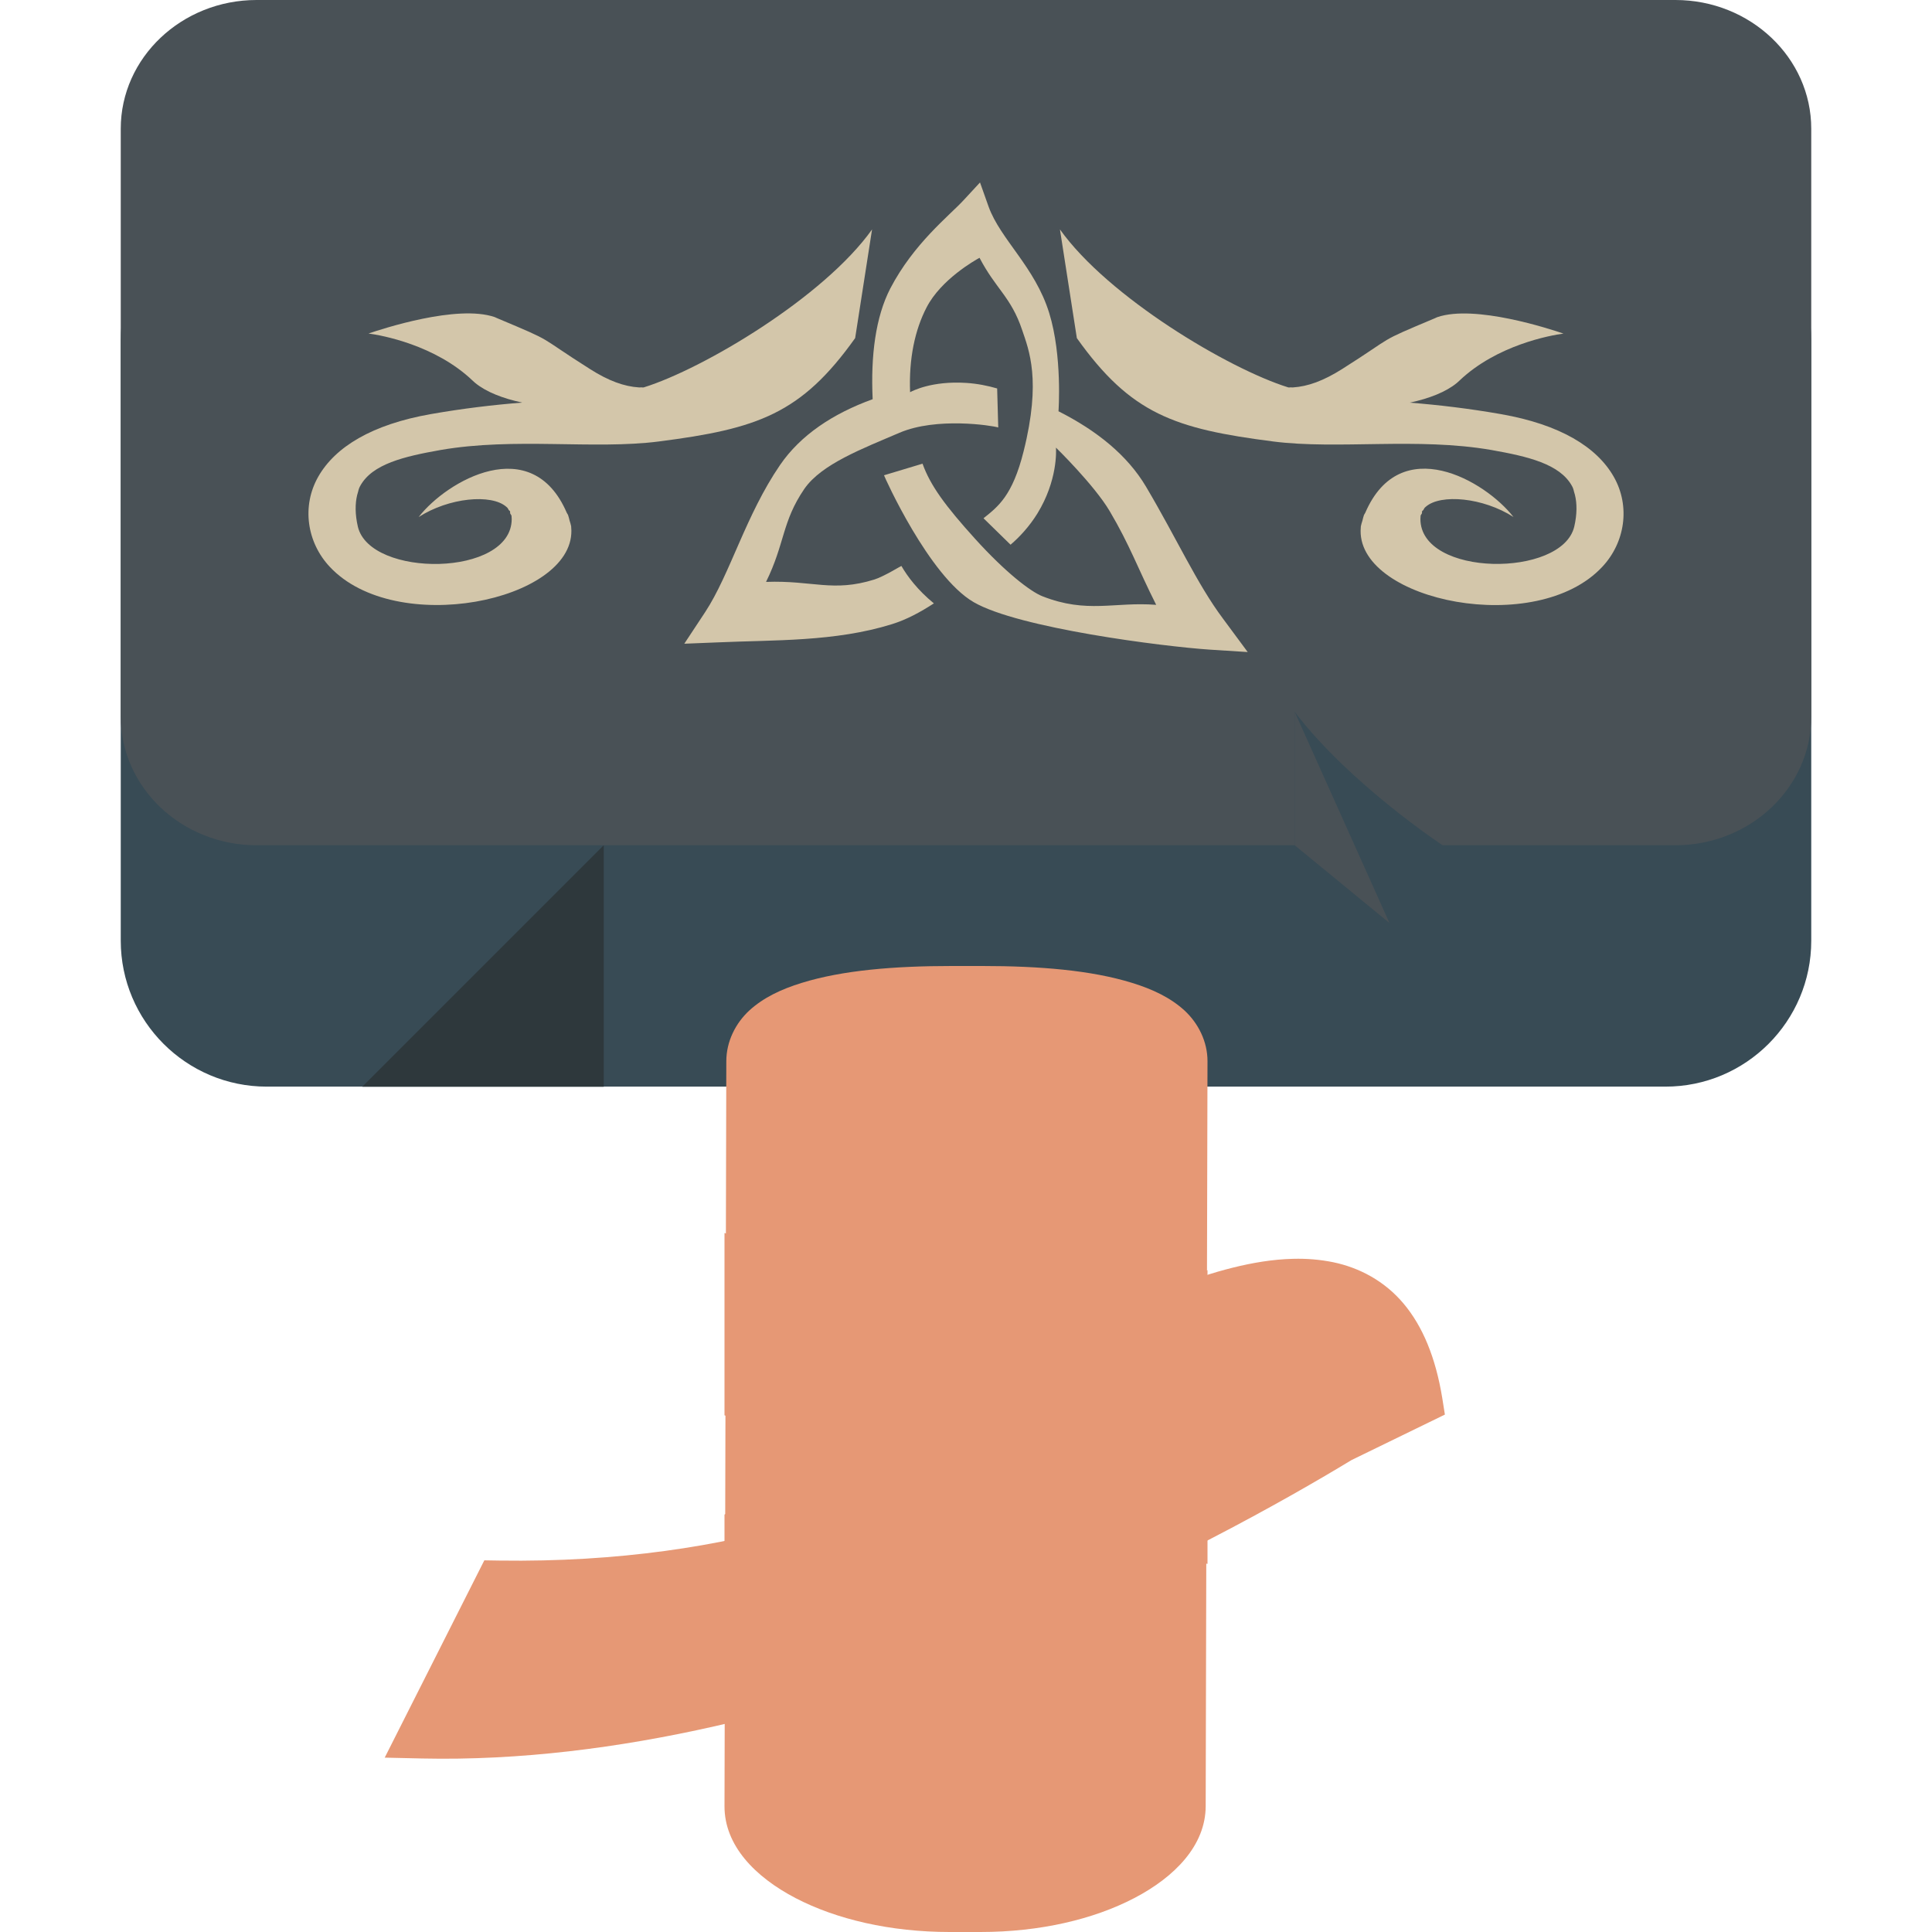<svg xmlns="http://www.w3.org/2000/svg" width="16" height="16" version="1.1">
 <path style="fill:#e69875" d="m 10.708,10.425 c -0.333,0.008 -0.671,0.113 -0.982,0.224 l -0.059,0.021 -0.036,0.052 c 0,0 -0.38,0.551 -1.262,1.111 -0.883,0.561 -2.256,1.119 -4.233,1.091 l -0.125,-0.002 -0.825,1.634 0.309,0.007 c 3.242,0.072 6.652,-1.838 7.699,-2.472 l 0.772,-0.376 -0.022,-0.138 c -0.055,-0.336 -0.162,-0.593 -0.32,-0.781 -0.158,-0.188 -0.367,-0.298 -0.584,-0.343 -0.109,-0.022 -0.219,-0.031 -0.33,-0.028 z"/>
 <path style="fill:#384b55" d="m 2.209,1.611 c -0.667,0 -1.209,0.542 -1.209,1.209 v 4.97 c 0,0.667 0.542,1.209 1.209,1.209 H 13.791 C 14.458,9 15,8.458 15,7.791 V 2.82 C 15,2.154 14.458,1.611 13.791,1.611 Z"/>
 <path style="fill:#e69875" d="M 7.88,8 C 7.407,8 6.977,8.035 6.639,8.14 6.47,8.192 6.322,8.262 6.206,8.368 6.091,8.474 6.015,8.626 6.015,8.789 l -0.015,6.169 c -7.6e-4,0.325 0.252,0.586 0.59,0.762 C 6.927,15.895 7.373,16 7.865,16 h 0.255 c 0.492,0 0.937,-0.105 1.274,-0.281 0.337,-0.176 0.59,-0.437 0.591,-0.761 l 0.015,-6.17 c 0,-0.162 -0.076,-0.314 -0.191,-0.42 C 9.693,8.262 9.545,8.192 9.376,8.14 9.038,8.035 8.608,8 8.135,8 Z"/>
 <path style="fill:#e69875" d="M 10,10.519 6,12.543 v 0.115 1.438 l 4,-2.025 z"/>
 <path style="fill:#495156" d="M 2.125,0 C 1.505,0 1,0.478 1,1.066 V 5.934 C 1,6.522 1.505,7 2.125,7 H 10.722 V 5.895 C 11.175,6.491 11.947,7 11.947,7 h 1.928 C 14.495,7 15,6.522 15,5.934 V 1.066 C 15,0.478 14.495,0 13.875,0 Z"/>
 <path style="fill:#2e383c" d="m 3,9 2,-2 v 2 z"/>
 <path style="fill:#d3c6aa" d="M 7.222,1.9 C 6.823,2.461 5.826,3.054 5.332,3.208 c -0.009,0.003 -0.021,-0.002 -0.029,4.278e-4 -0.002,-1.124e-4 -0.008,2.629e-4 -0.01,1.342e-4 C 5.169,3.201 5.039,3.154 4.884,3.055 4.429,2.767 4.614,2.844 4.117,2.635 c -0.005,-0.002 -0.015,-0.007 -0.02,-0.009 -0.312,-0.107 -0.936,0.099 -1.045,0.136 0.106,0.014 0.552,0.094 0.863,0.391 0.002,0.002 0.008,0.007 0.01,0.009 0.002,0.002 0.008,0.007 0.01,0.009 0.091,0.075 0.23,0.129 0.39,0.163 -0.241,0.019 -0.492,0.049 -0.755,0.095 -0.491,0.086 -0.794,0.273 -0.934,0.518 -0.14,0.245 -0.094,0.546 0.095,0.747 0.546,0.585 2.007,0.285 2.001,-0.299 -3.174e-4,-0.01 -0.001,-0.027 -0.002,-0.037 -0.002,-0.013 -0.009,-0.034 -0.013,-0.047 -0.003,-0.013 -0.008,-0.033 -0.013,-0.047 -0.002,-0.005 -0.009,-0.013 -0.011,-0.019 C 4.404,3.576 3.701,3.98 3.467,4.282 3.719,4.12 4.07,4.089 4.193,4.197 c 0.002,0.002 0.008,0.007 0.01,0.009 0.003,0.004 0.008,0.015 0.011,0.019 7.778e-4,0.001 0.01,0.008 0.01,0.009 7e-4,0.001 -7.47e-5,0.008 5.444e-4,0.009 5.833e-4,0.001 2.72e-5,0.008 5.444e-4,0.009 0.001,0.004 0.01,0.014 0.011,0.019 2.886e-4,0.002 3.465e-4,0.008 5.445e-4,0.009 1.73e-4,0.002 4.666e-4,0.008 5.444e-4,0.009 5.84e-5,0.002 5.445e-4,0.008 5.445e-4,0.009 3.889e-4,0.482 -1.173,0.489 -1.274,0.064 -0.024,-0.103 -0.023,-0.192 -0.006,-0.262 0.002,-0.007 0.006,-0.021 0.008,-0.028 0.002,-0.007 0.005,-0.022 0.008,-0.028 0.002,-0.004 0.006,-0.015 0.009,-0.019 C 3.082,3.842 3.348,3.78 3.647,3.727 4.261,3.62 4.917,3.725 5.457,3.656 6.274,3.551 6.635,3.428 7.082,2.8 Z"/>
 <path style="fill:#d3c6aa" d="M 8.116,1.511 7.98,1.658 C 7.86,1.788 7.568,2.015 7.373,2.389 7.251,2.625 7.21,2.947 7.227,3.306 6.898,3.425 6.63,3.603 6.46,3.851 6.175,4.267 6.047,4.754 5.84,5.069 l -0.173,0.262 0.275,-0.011 C 6.41,5.299 6.916,5.316 7.387,5.169 7.509,5.131 7.621,5.07 7.734,4.997 7.6,4.887 7.516,4.775 7.465,4.687 7.464,4.685 7.321,4.774 7.242,4.799 6.897,4.907 6.732,4.805 6.344,4.819 6.501,4.501 6.475,4.321 6.661,4.049 6.803,3.843 7.144,3.715 7.449,3.584 7.755,3.453 8.21,3.523 8.267,3.54 L 8.258,3.217 C 8.182,3.195 8.096,3.177 8.001,3.171 7.716,3.153 7.556,3.238 7.537,3.248 7.526,2.97 7.577,2.731 7.674,2.545 7.794,2.313 8.077,2.154 8.112,2.135 c 0.136,0.26 0.261,0.324 0.353,0.598 0.056,0.166 0.16,0.415 0.012,1.005 -0.092,0.368 -0.211,0.457 -0.332,0.554 l 0.224,0.219 C 8.442,4.449 8.524,4.361 8.591,4.253 8.758,3.981 8.747,3.736 8.745,3.707 c 0,0 0.316,0.308 0.445,0.526 0.168,0.284 0.23,0.468 0.385,0.776 C 9.229,4.982 9.004,5.084 8.633,4.938 8.533,4.899 8.324,4.737 8.076,4.463 7.827,4.188 7.704,4.019 7.64,3.84 L 7.321,3.936 C 7.324,3.948 7.693,4.772 8.064,4.987 8.434,5.202 9.632,5.354 10.019,5.38 L 10.333,5.4 10.128,5.123 C 9.912,4.834 9.747,4.463 9.49,4.029 9.336,3.77 9.083,3.566 8.766,3.406 c 0,0 0.033,-0.459 -0.077,-0.814 C 8.571,2.21 8.285,1.983 8.187,1.711 Z"/>
 <path style="fill:#e69875" d="m 6,10.211 v 0.262 1.248 l 4,1.231 v -1.51 z"/>
 <path style="fill:#495156" d="M 10.722,5.895 11.507,7.644 10.722,7 Z"/>
 <path style="fill:#d3c6aa" d="m 8.778,1.9 c 0.4,0.561 1.396,1.154 1.89,1.308 0.009,0.003 0.021,-0.002 0.029,4.278e-4 0.002,-1.124e-4 0.008,2.629e-4 0.01,1.342e-4 0.125,-0.008 0.254,-0.055 0.409,-0.153 0.455,-0.288 0.27,-0.211 0.767,-0.42 0.005,-0.002 0.015,-0.007 0.02,-0.009 0.312,-0.107 0.936,0.099 1.045,0.136 -0.106,0.014 -0.552,0.094 -0.863,0.391 -0.002,0.002 -0.008,0.007 -0.01,0.009 -0.002,0.002 -0.008,0.007 -0.01,0.009 -0.091,0.075 -0.23,0.129 -0.39,0.163 0.241,0.019 0.492,0.049 0.755,0.095 0.491,0.086 0.794,0.273 0.934,0.518 0.14,0.245 0.094,0.546 -0.095,0.747 -0.546,0.585 -2.007,0.285 -2.001,-0.299 3.18e-4,-0.01 0.001,-0.027 0.002,-0.037 0.002,-0.013 0.009,-0.034 0.013,-0.047 0.003,-0.013 0.008,-0.033 0.013,-0.047 0.002,-0.005 0.009,-0.013 0.011,-0.019 0.29,-0.671 0.992,-0.266 1.227,0.036 -0.252,-0.162 -0.603,-0.193 -0.726,-0.085 -0.002,0.002 -0.008,0.007 -0.01,0.009 -0.003,0.004 -0.008,0.015 -0.011,0.019 -7.78e-4,0.001 -0.01,0.008 -0.01,0.009 -7e-4,0.001 7.5e-5,0.008 -5.45e-4,0.009 -5.83e-4,0.001 -2.7e-5,0.008 -5.44e-4,0.009 -0.002,0.004 -0.01,0.014 -0.011,0.019 -2.88e-4,0.002 -3.46e-4,0.008 -5.44e-4,0.009 -1.73e-4,0.002 -4.67e-4,0.008 -5.45e-4,0.009 -5.8e-5,0.002 -5.44e-4,0.008 -5.44e-4,0.009 -3.89e-4,0.482 1.173,0.489 1.274,0.064 0.024,-0.103 0.023,-0.192 0.006,-0.262 -0.002,-0.007 -0.006,-0.021 -0.008,-0.028 -0.002,-0.007 -0.005,-0.022 -0.008,-0.028 -0.002,-0.004 -0.006,-0.015 -0.009,-0.019 C 12.918,3.842 12.652,3.78 12.353,3.727 11.739,3.62 11.083,3.725 10.543,3.656 9.726,3.551 9.365,3.428 8.918,2.8 Z"/>
</svg>
